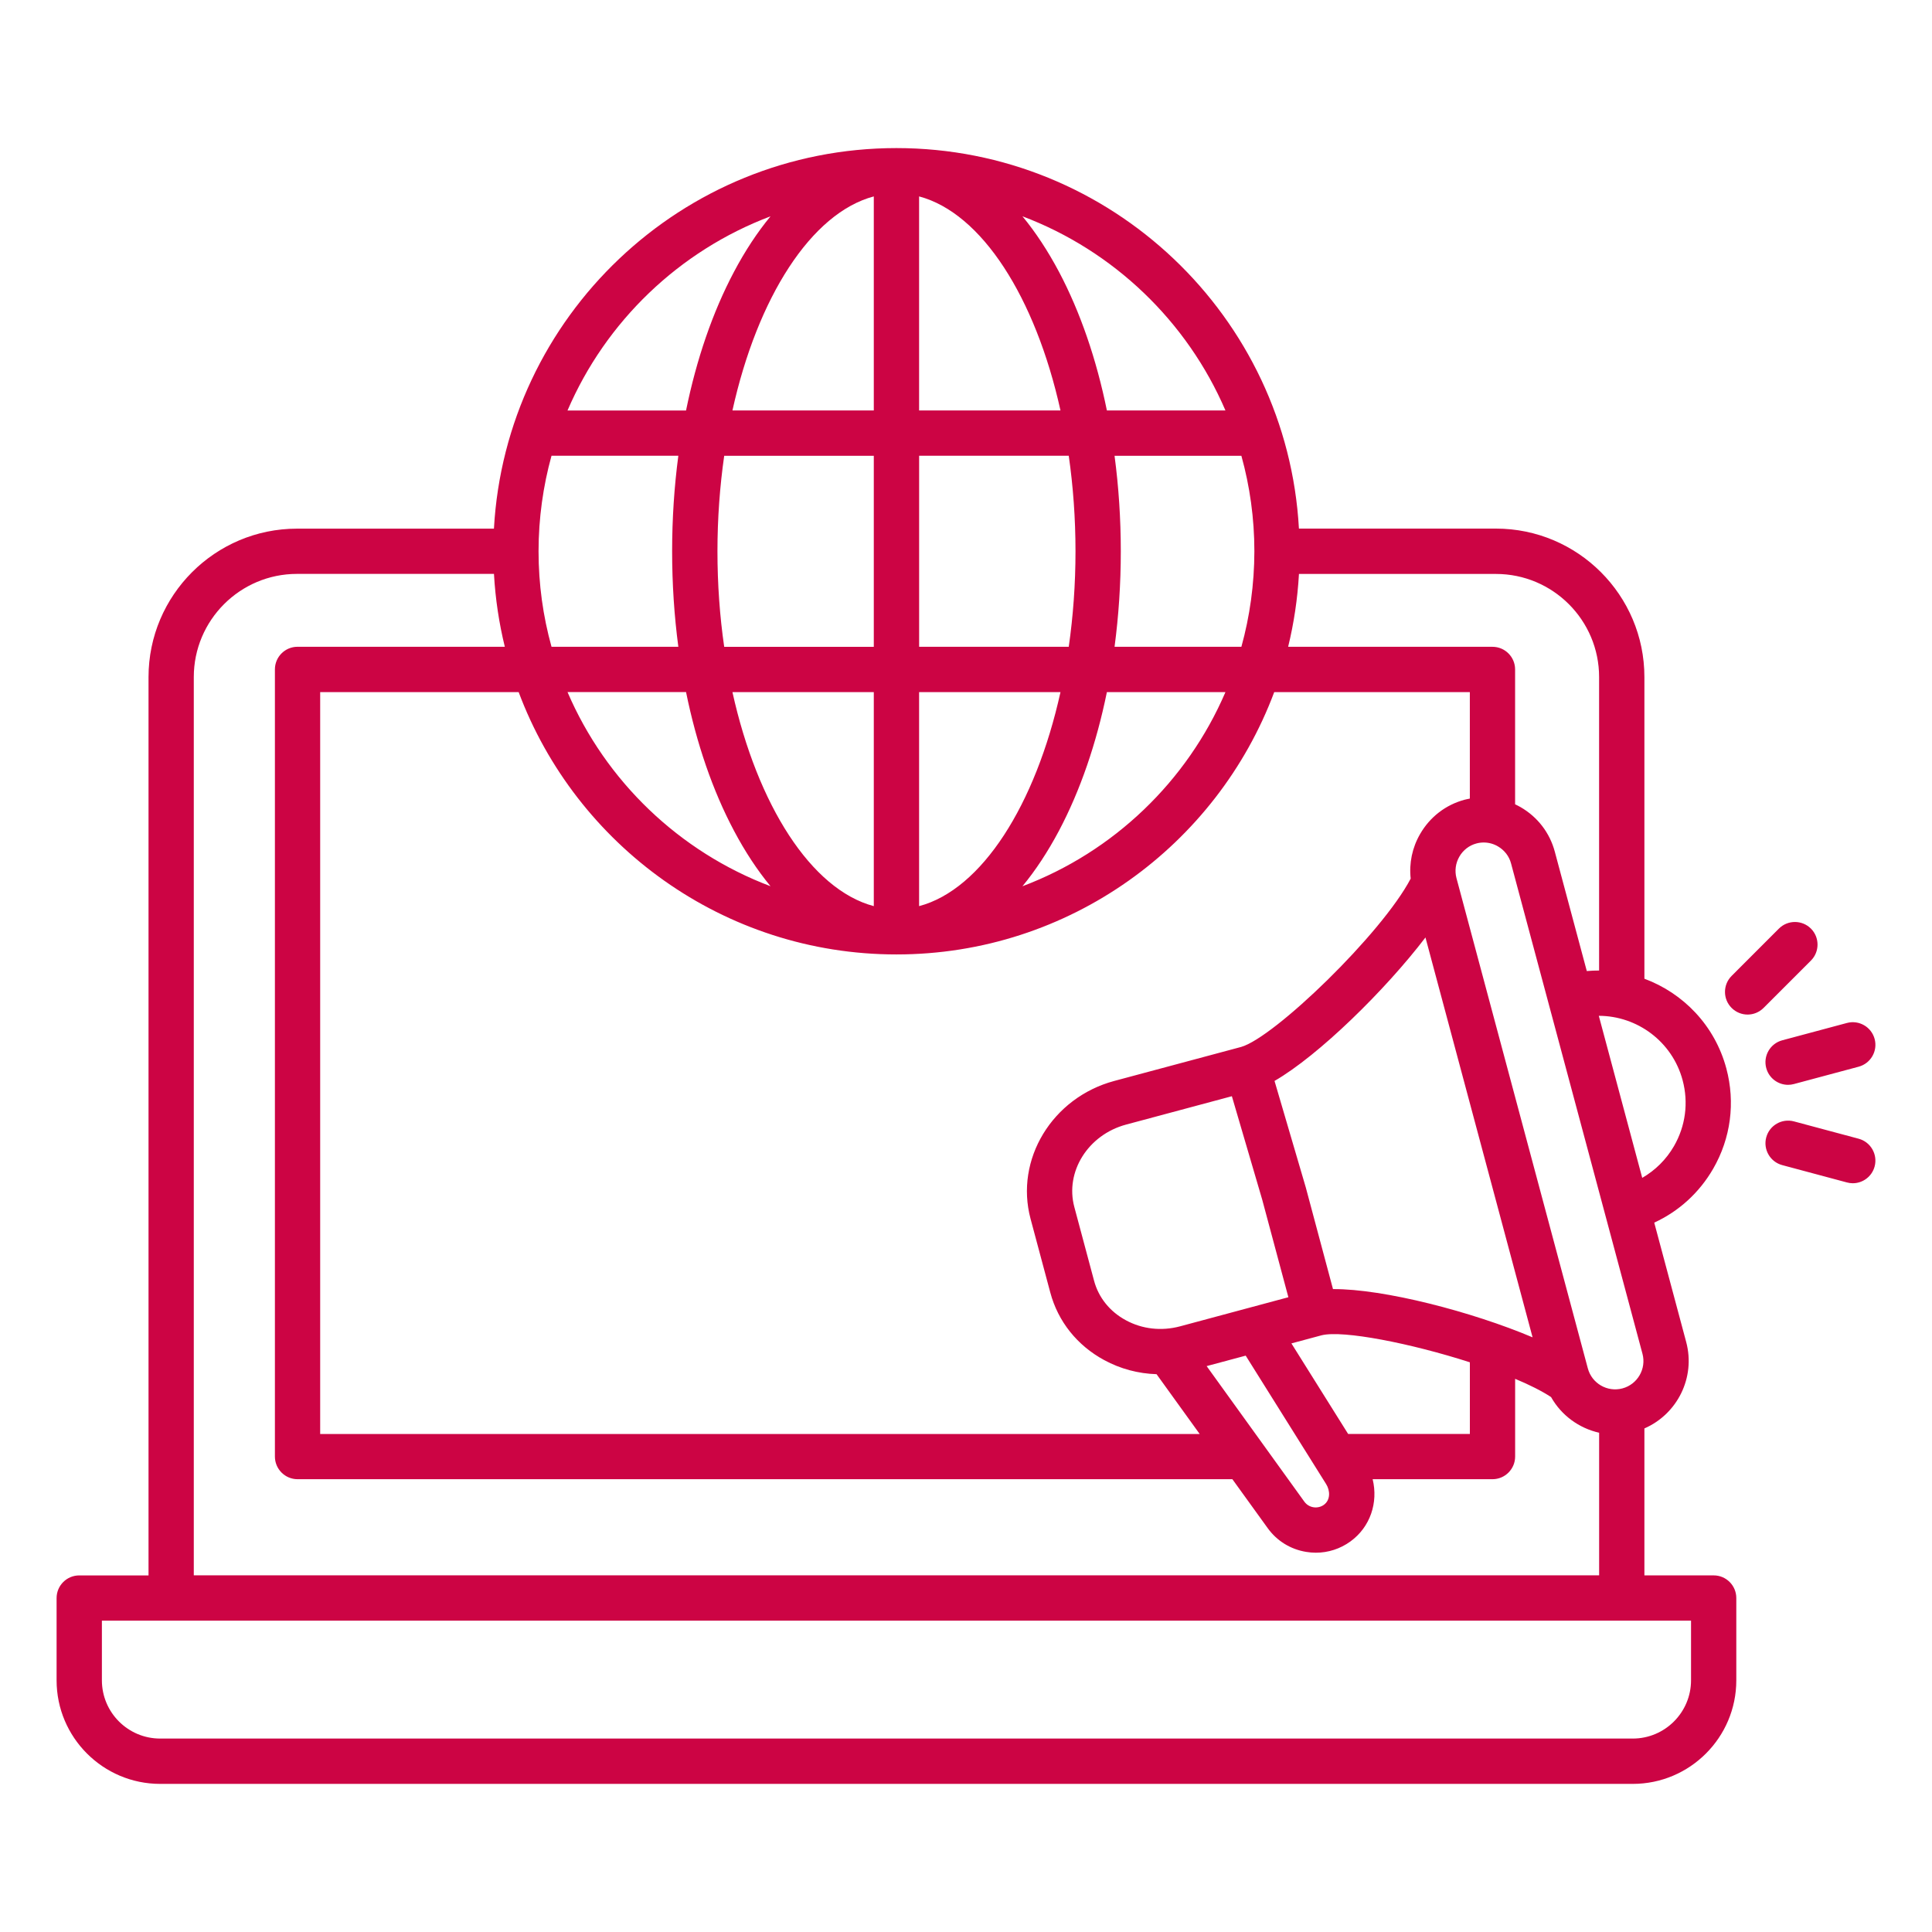 <svg width="65" height="65" viewBox="0 0 65 65" fill="none" xmlns="http://www.w3.org/2000/svg">
<path d="M57.654 53.002H55.324V48.058C56.429 47.578 57.051 46.348 56.73 45.15L55.655 41.134C56.483 40.753 57.172 40.127 57.637 39.322C58.231 38.294 58.388 37.094 58.081 35.947C57.694 34.501 56.631 33.413 55.324 32.928V22.778C55.324 20.024 53.083 17.784 50.329 17.784H43.701C43.305 10.658 37.383 4.982 30.159 4.982C22.935 4.982 17.014 10.659 16.618 17.786H9.991C7.238 17.786 4.997 20.027 4.997 22.78V53.003H2.666C2.246 53.003 1.904 53.344 1.904 53.765V56.533C1.904 58.454 3.467 60.017 5.388 60.017H54.933C56.853 60.017 58.416 58.454 58.416 56.533V53.765C58.416 53.343 58.075 53.002 57.654 53.002ZM45.356 48.243L43.448 45.197L44.465 44.924C45.185 44.746 47.464 45.193 49.452 45.833V48.243H45.356ZM24.138 18.548C24.138 17.439 24.218 16.362 24.365 15.335H29.398V21.762H24.365C24.216 20.734 24.138 19.655 24.138 18.548ZM36.184 18.548C36.184 19.656 36.104 20.734 35.957 21.761H30.923V15.333H35.957C36.104 16.36 36.184 17.439 36.184 18.548ZM30.922 30.486V23.285H35.679C34.837 27.084 33.032 29.927 30.922 30.486ZM37.24 23.285H41.229C39.941 26.284 37.466 28.66 34.399 29.817C34.841 29.282 35.252 28.658 35.628 27.95C36.345 26.595 36.889 25.007 37.24 23.285ZM30.922 13.81V6.608C33.031 7.168 34.837 10.01 35.679 13.81H30.922ZM29.398 6.608V13.81H24.642C25.483 10.01 27.29 7.168 29.398 6.608ZM29.398 23.285V30.486C27.29 29.927 25.483 27.084 24.642 23.285H29.398ZM24.694 27.949C25.069 28.657 25.481 29.28 25.923 29.816C22.855 28.658 20.381 26.284 19.093 23.283H23.081C23.432 25.007 23.975 26.595 24.694 27.949ZM30.16 32.111C35.973 32.111 40.944 28.435 42.87 23.285H49.451V26.868C49.394 26.88 49.335 26.89 49.278 26.905C48.641 27.075 48.109 27.485 47.778 28.059C47.511 28.52 47.404 29.042 47.461 29.56C46.492 31.412 42.877 34.902 41.757 35.223L37.489 36.367C35.401 36.927 34.138 39.008 34.672 41.006L35.336 43.486C35.596 44.46 36.241 45.268 37.152 45.76C37.697 46.056 38.298 46.214 38.911 46.233L40.362 48.245H10.772V23.286H17.45C19.377 28.435 24.347 32.111 30.16 32.111ZM39.702 44.623C39.077 44.79 38.43 44.718 37.878 44.418C37.34 44.128 36.96 43.655 36.809 43.09L36.145 40.61C35.826 39.423 36.607 38.179 37.884 37.836L41.445 36.881L42.466 40.362L43.346 43.644L39.702 44.623ZM40.596 45.961L41.91 45.609L44.618 49.933C44.751 50.147 44.769 50.463 44.539 50.629C44.439 50.701 44.314 50.729 44.19 50.71C44.065 50.69 43.958 50.624 43.884 50.523L40.596 45.961ZM44.847 43.37L43.935 39.962C43.933 39.956 43.932 39.951 43.93 39.944L42.88 36.367C44.371 35.506 46.611 33.305 47.958 31.54L51.562 44.993C49.531 44.134 46.552 43.36 44.847 43.37ZM49.001 29.542C48.937 29.298 48.971 29.042 49.098 28.821C49.225 28.6 49.431 28.441 49.674 28.377C49.755 28.355 49.837 28.345 49.918 28.345C50.083 28.345 50.247 28.388 50.394 28.474C50.615 28.602 50.774 28.807 50.838 29.051L55.259 45.546C55.395 46.052 55.093 46.575 54.586 46.711C54.08 46.847 53.556 46.545 53.421 46.038L49.001 29.542ZM56.61 36.343C56.812 37.097 56.709 37.885 56.318 38.562C56.057 39.013 55.689 39.374 55.251 39.628L53.79 34.176C55.079 34.178 56.261 35.04 56.61 36.343ZM53.8 22.779V32.652C53.663 32.652 53.525 32.657 53.386 32.67L52.31 28.655C52.14 28.017 51.73 27.485 51.156 27.154C51.096 27.12 51.035 27.089 50.974 27.06V22.523C50.974 22.102 50.633 21.761 50.212 21.761H43.338C43.531 20.969 43.655 20.149 43.702 19.31H50.331C52.244 19.31 53.8 20.866 53.8 22.779ZM41.765 21.761H37.498C37.636 20.72 37.708 19.643 37.708 18.548C37.708 17.452 37.636 16.374 37.498 15.335H41.765C42.049 16.358 42.202 17.436 42.202 18.548C42.2 19.66 42.048 20.738 41.765 21.761ZM41.229 13.81H37.24C36.889 12.087 36.345 10.499 35.628 9.144C35.252 8.436 34.841 7.813 34.399 7.277C37.465 8.435 39.94 10.81 41.229 13.81ZM25.923 7.278C25.481 7.814 25.069 8.437 24.694 9.146C23.976 10.5 23.433 12.087 23.081 13.811H19.093C20.381 10.81 22.855 8.435 25.923 7.278ZM18.555 15.333H22.822C22.684 16.374 22.613 17.451 22.613 18.547C22.613 19.642 22.684 20.72 22.822 21.76H18.555C18.271 20.736 18.119 19.659 18.119 18.547C18.12 17.434 18.272 16.357 18.555 15.333ZM6.52 22.779C6.52 20.866 8.077 19.308 9.991 19.308H16.619C16.666 20.149 16.79 20.968 16.984 21.76H10.01C9.59 21.76 9.249 22.101 9.249 22.521V49.004C9.249 49.424 9.59 49.766 10.01 49.766H41.462L42.65 51.412C42.961 51.843 43.42 52.127 43.947 52.212C44.055 52.23 44.164 52.239 44.271 52.239C44.686 52.239 45.089 52.109 45.43 51.863C46.103 51.377 46.373 50.551 46.181 49.766H50.214C50.634 49.766 50.975 49.424 50.975 49.004V46.389C51.457 46.59 51.873 46.799 52.184 47.003C52.531 47.62 53.126 48.05 53.801 48.203V53H6.52V22.779ZM56.893 56.532C56.893 57.613 56.013 58.492 54.933 58.492H5.388C4.306 58.492 3.428 57.613 3.428 56.532V54.525H56.893V56.532ZM59.423 35.933C59.314 35.527 59.555 35.109 59.961 35L62.137 34.417C62.544 34.308 62.961 34.549 63.07 34.955C63.179 35.361 62.938 35.779 62.532 35.888L60.356 36.471C60.29 36.489 60.224 36.498 60.158 36.498C59.822 36.498 59.514 36.273 59.423 35.933ZM63.07 39.244C62.979 39.584 62.672 39.809 62.335 39.809C62.27 39.809 62.203 39.8 62.137 39.782L59.961 39.199C59.555 39.09 59.314 38.672 59.423 38.266C59.532 37.86 59.95 37.62 60.356 37.728L62.532 38.311C62.937 38.42 63.178 38.837 63.07 39.244ZM60.926 32.318L59.334 33.91C59.185 34.059 58.99 34.134 58.796 34.134C58.602 34.134 58.406 34.059 58.258 33.91C57.961 33.613 57.961 33.131 58.258 32.834L59.849 31.242C60.147 30.945 60.629 30.945 60.927 31.242C61.223 31.539 61.223 32.021 60.926 32.318Z" fill="#CC0444"/>
</svg>
